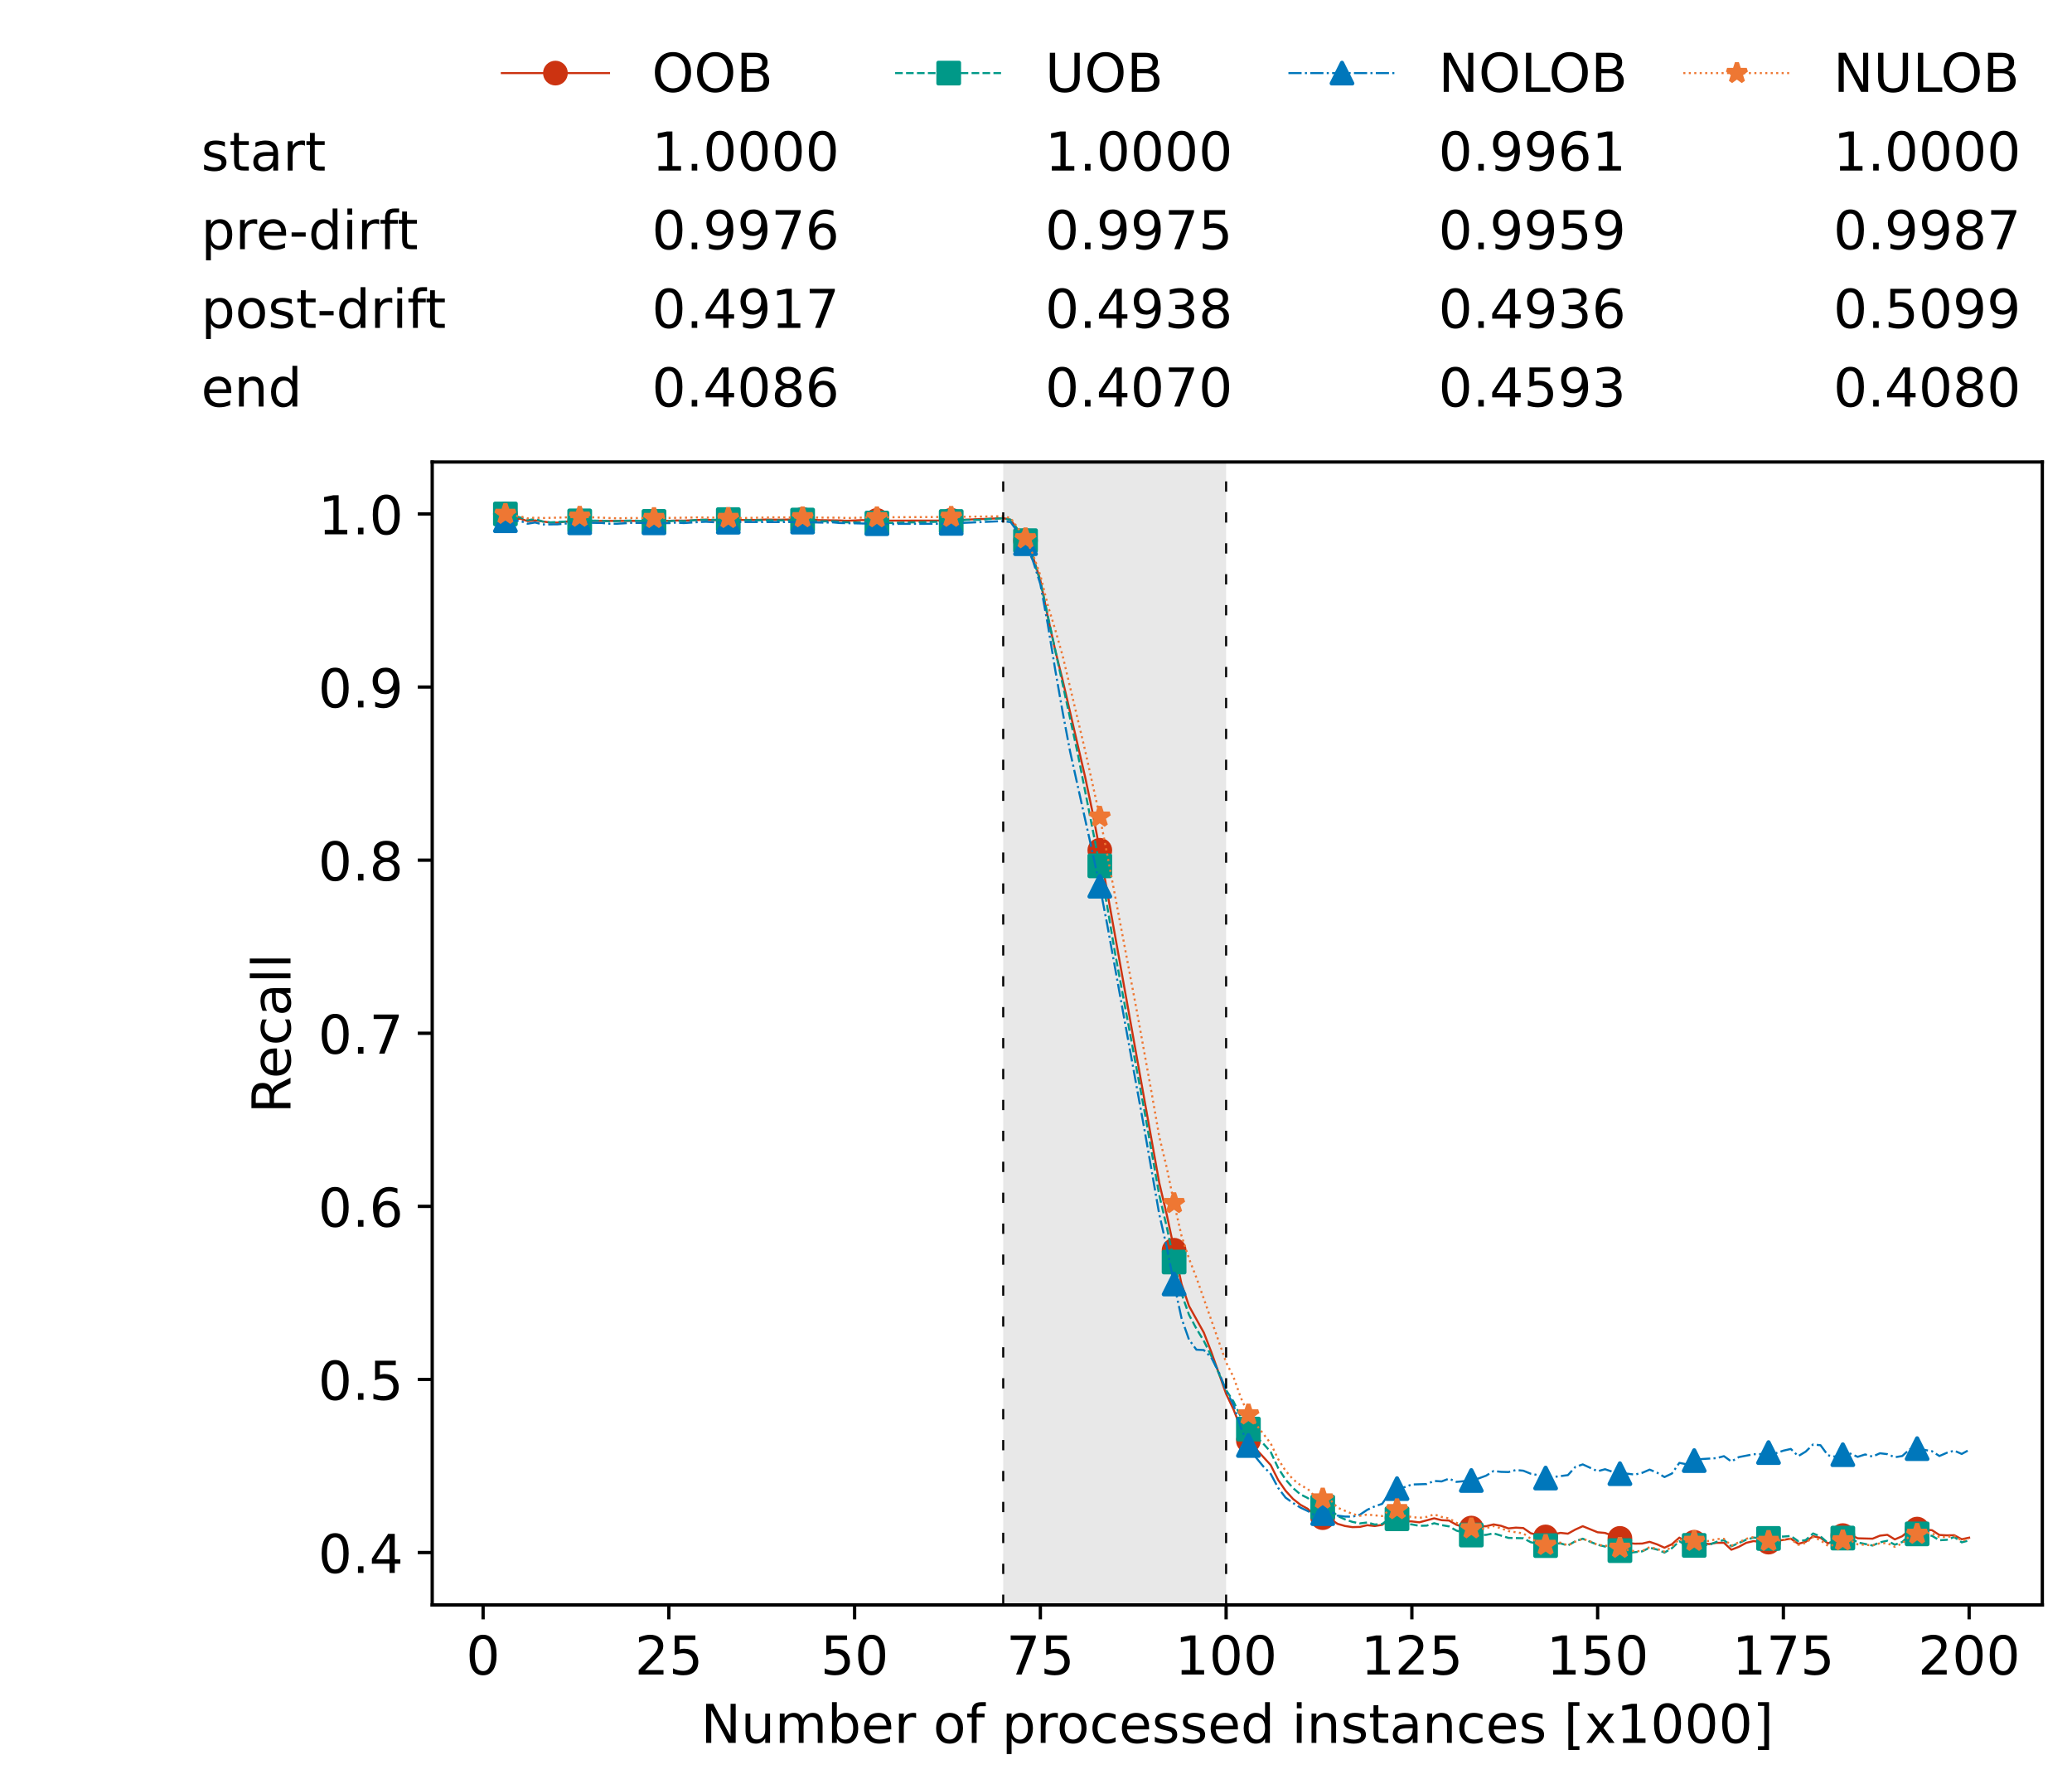 <?xml version="1.0" encoding="utf-8" standalone="no"?>
<!DOCTYPE svg PUBLIC "-//W3C//DTD SVG 1.1//EN"
  "http://www.w3.org/Graphics/SVG/1.1/DTD/svg11.dtd">
<!-- Created with matplotlib (https://matplotlib.org/) -->
<svg height="432.615pt" version="1.1" viewBox="0 0 502.65 432.615" width="502.65pt" xmlns="http://www.w3.org/2000/svg" xmlns:xlink="http://www.w3.org/1999/xlink">
 <defs>
  <style type="text/css">*{stroke-linecap:butt;stroke-linejoin:round;}</style>
 </defs>
 <g id="figure_1">
  <g id="patch_1">
   <path d="M 0 432.615 
L 502.65 432.615 
L 502.65 0 
L 0 0 
z
" style="fill:#ffffff;"/>
  </g>
  <g id="axes_1">
   <g id="patch_2">
    <path d="M 104.85 389.252 
L 495.45 389.252 
L 495.45 112.052 
L 104.85 112.052 
z
" style="fill:#ffffff;"/>
   </g>
   <g id="patch_3">
    <path clip-path="url(#p52fab8ab40)" d="M 297.446 389.252 
L 297.446 112.052 
L 243.372 112.052 
L 243.372 389.252 
z
" style="fill:#d3d3d3;opacity:0.5;"/>
   </g>
   <g id="matplotlib.axis_1">
    <g id="xtick_1">
     <g id="line2d_1">
      <defs>
       <path d="M 0 0 
L 0 3.5 
" id="m90cb2040c4" style="stroke:#000000;stroke-width:0.8;"/>
      </defs>
      <g>
       <use style="stroke:#000000;stroke-width:0.8;" x="117.197" xlink:href="#m90cb2040c4" y="389.252"/>
      </g>
     </g>
     <g id="text_1">
      <!-- 0 -->
      <g transform="translate(113.061 406.13)scale(0.13 -0.13)">
       <defs>
        <path d="M 31.781 66.406 
Q 24.172 66.406 20.328 58.906 
Q 16.5 51.422 16.5 36.375 
Q 16.5 21.391 20.328 13.891 
Q 24.172 6.391 31.781 6.391 
Q 39.453 6.391 43.281 13.891 
Q 47.125 21.391 47.125 36.375 
Q 47.125 51.422 43.281 58.906 
Q 39.453 66.406 31.781 66.406 
z
M 31.781 74.219 
Q 44.047 74.219 50.516 64.516 
Q 56.984 54.828 56.984 36.375 
Q 56.984 17.969 50.516 8.266 
Q 44.047 -1.422 31.781 -1.422 
Q 19.531 -1.422 13.062 8.266 
Q 6.594 17.969 6.594 36.375 
Q 6.594 54.828 13.062 64.516 
Q 19.531 74.219 31.781 74.219 
z
" id="DejaVuSans-48"/>
       </defs>
       <use xlink:href="#DejaVuSans-48"/>
      </g>
     </g>
    </g>
    <g id="xtick_2">
     <g id="line2d_2">
      <g>
       <use style="stroke:#000000;stroke-width:0.8;" x="162.259" xlink:href="#m90cb2040c4" y="389.252"/>
      </g>
     </g>
     <g id="text_2">
      <!-- 25 -->
      <g transform="translate(153.988 406.13)scale(0.13 -0.13)">
       <defs>
        <path d="M 19.188 8.297 
L 53.609 8.297 
L 53.609 0 
L 7.328 0 
L 7.328 8.297 
Q 12.938 14.109 22.625 23.891 
Q 32.328 33.688 34.812 36.531 
Q 39.547 41.844 41.422 45.531 
Q 43.312 49.219 43.312 52.781 
Q 43.312 58.594 39.234 62.25 
Q 35.156 65.922 28.609 65.922 
Q 23.969 65.922 18.812 64.312 
Q 13.672 62.703 7.812 59.422 
L 7.812 69.391 
Q 13.766 71.781 18.938 73 
Q 24.125 74.219 28.422 74.219 
Q 39.75 74.219 46.484 68.547 
Q 53.219 62.891 53.219 53.422 
Q 53.219 48.922 51.531 44.891 
Q 49.859 40.875 45.406 35.406 
Q 44.188 33.984 37.641 27.219 
Q 31.109 20.453 19.188 8.297 
z
" id="DejaVuSans-50"/>
        <path d="M 10.797 72.906 
L 49.516 72.906 
L 49.516 64.594 
L 19.828 64.594 
L 19.828 46.734 
Q 21.969 47.469 24.109 47.828 
Q 26.266 48.188 28.422 48.188 
Q 40.625 48.188 47.75 41.5 
Q 54.891 34.812 54.891 23.391 
Q 54.891 11.625 47.562 5.094 
Q 40.234 -1.422 26.906 -1.422 
Q 22.312 -1.422 17.547 -0.641 
Q 12.797 0.141 7.719 1.703 
L 7.719 11.625 
Q 12.109 9.234 16.797 8.062 
Q 21.484 6.891 26.703 6.891 
Q 35.156 6.891 40.078 11.328 
Q 45.016 15.766 45.016 23.391 
Q 45.016 31 40.078 35.438 
Q 35.156 39.891 26.703 39.891 
Q 22.75 39.891 18.812 39.016 
Q 14.891 38.141 10.797 36.281 
z
" id="DejaVuSans-53"/>
       </defs>
       <use xlink:href="#DejaVuSans-50"/>
       <use x="63.623" xlink:href="#DejaVuSans-53"/>
      </g>
     </g>
    </g>
    <g id="xtick_3">
     <g id="line2d_3">
      <g>
       <use style="stroke:#000000;stroke-width:0.8;" x="207.322" xlink:href="#m90cb2040c4" y="389.252"/>
      </g>
     </g>
     <g id="text_3">
      <!-- 50 -->
      <g transform="translate(199.05 406.13)scale(0.13 -0.13)">
       <use xlink:href="#DejaVuSans-53"/>
       <use x="63.623" xlink:href="#DejaVuSans-48"/>
      </g>
     </g>
    </g>
    <g id="xtick_4">
     <g id="line2d_4">
      <g>
       <use style="stroke:#000000;stroke-width:0.8;" x="252.384" xlink:href="#m90cb2040c4" y="389.252"/>
      </g>
     </g>
     <g id="text_4">
      <!-- 75 -->
      <g transform="translate(244.113 406.13)scale(0.13 -0.13)">
       <defs>
        <path d="M 8.203 72.906 
L 55.078 72.906 
L 55.078 68.703 
L 28.609 0 
L 18.312 0 
L 43.219 64.594 
L 8.203 64.594 
z
" id="DejaVuSans-55"/>
       </defs>
       <use xlink:href="#DejaVuSans-55"/>
       <use x="63.623" xlink:href="#DejaVuSans-53"/>
      </g>
     </g>
    </g>
    <g id="xtick_5">
     <g id="line2d_5">
      <g>
       <use style="stroke:#000000;stroke-width:0.8;" x="297.446" xlink:href="#m90cb2040c4" y="389.252"/>
      </g>
     </g>
     <g id="text_5">
      <!-- 100 -->
      <g transform="translate(285.039 406.13)scale(0.13 -0.13)">
       <defs>
        <path d="M 12.406 8.297 
L 28.516 8.297 
L 28.516 63.922 
L 10.984 60.406 
L 10.984 69.391 
L 28.422 72.906 
L 38.281 72.906 
L 38.281 8.297 
L 54.391 8.297 
L 54.391 0 
L 12.406 0 
z
" id="DejaVuSans-49"/>
       </defs>
       <use xlink:href="#DejaVuSans-49"/>
       <use x="63.623" xlink:href="#DejaVuSans-48"/>
       <use x="127.246" xlink:href="#DejaVuSans-48"/>
      </g>
     </g>
    </g>
    <g id="xtick_6">
     <g id="line2d_6">
      <g>
       <use style="stroke:#000000;stroke-width:0.8;" x="342.509" xlink:href="#m90cb2040c4" y="389.252"/>
      </g>
     </g>
     <g id="text_6">
      <!-- 125 -->
      <g transform="translate(330.102 406.13)scale(0.13 -0.13)">
       <use xlink:href="#DejaVuSans-49"/>
       <use x="63.623" xlink:href="#DejaVuSans-50"/>
       <use x="127.246" xlink:href="#DejaVuSans-53"/>
      </g>
     </g>
    </g>
    <g id="xtick_7">
     <g id="line2d_7">
      <g>
       <use style="stroke:#000000;stroke-width:0.8;" x="387.571" xlink:href="#m90cb2040c4" y="389.252"/>
      </g>
     </g>
     <g id="text_7">
      <!-- 150 -->
      <g transform="translate(375.164 406.13)scale(0.13 -0.13)">
       <use xlink:href="#DejaVuSans-49"/>
       <use x="63.623" xlink:href="#DejaVuSans-53"/>
       <use x="127.246" xlink:href="#DejaVuSans-48"/>
      </g>
     </g>
    </g>
    <g id="xtick_8">
     <g id="line2d_8">
      <g>
       <use style="stroke:#000000;stroke-width:0.8;" x="432.633" xlink:href="#m90cb2040c4" y="389.252"/>
      </g>
     </g>
     <g id="text_8">
      <!-- 175 -->
      <g transform="translate(420.226 406.13)scale(0.13 -0.13)">
       <use xlink:href="#DejaVuSans-49"/>
       <use x="63.623" xlink:href="#DejaVuSans-55"/>
       <use x="127.246" xlink:href="#DejaVuSans-53"/>
      </g>
     </g>
    </g>
    <g id="xtick_9">
     <g id="line2d_9">
      <g>
       <use style="stroke:#000000;stroke-width:0.8;" x="477.695" xlink:href="#m90cb2040c4" y="389.252"/>
      </g>
     </g>
     <g id="text_9">
      <!-- 200 -->
      <g transform="translate(465.289 406.13)scale(0.13 -0.13)">
       <use xlink:href="#DejaVuSans-50"/>
       <use x="63.623" xlink:href="#DejaVuSans-48"/>
       <use x="127.246" xlink:href="#DejaVuSans-48"/>
      </g>
     </g>
    </g>
    <g id="text_10">
     <!-- Number of processed instances [x1000] -->
     <g transform="translate(170.025 422.711)scale(0.13 -0.13)">
      <defs>
       <path d="M 9.812 72.906 
L 23.094 72.906 
L 55.422 11.922 
L 55.422 72.906 
L 64.984 72.906 
L 64.984 0 
L 51.703 0 
L 19.391 60.984 
L 19.391 0 
L 9.812 0 
z
" id="DejaVuSans-78"/>
       <path d="M 8.5 21.578 
L 8.5 54.688 
L 17.484 54.688 
L 17.484 21.922 
Q 17.484 14.156 20.5 10.266 
Q 23.531 6.391 29.594 6.391 
Q 36.859 6.391 41.078 11.031 
Q 45.312 15.672 45.312 23.688 
L 45.312 54.688 
L 54.297 54.688 
L 54.297 0 
L 45.312 0 
L 45.312 8.406 
Q 42.047 3.422 37.719 1 
Q 33.406 -1.422 27.688 -1.422 
Q 18.266 -1.422 13.375 4.438 
Q 8.5 10.297 8.5 21.578 
z
M 31.109 56 
z
" id="DejaVuSans-117"/>
       <path d="M 52 44.188 
Q 55.375 50.25 60.062 53.125 
Q 64.75 56 71.094 56 
Q 79.641 56 84.281 50.016 
Q 88.922 44.047 88.922 33.016 
L 88.922 0 
L 79.891 0 
L 79.891 32.719 
Q 79.891 40.578 77.094 44.375 
Q 74.312 48.188 68.609 48.188 
Q 61.625 48.188 57.562 43.547 
Q 53.516 38.922 53.516 30.906 
L 53.516 0 
L 44.484 0 
L 44.484 32.719 
Q 44.484 40.625 41.703 44.406 
Q 38.922 48.188 33.109 48.188 
Q 26.219 48.188 22.156 43.531 
Q 18.109 38.875 18.109 30.906 
L 18.109 0 
L 9.078 0 
L 9.078 54.688 
L 18.109 54.688 
L 18.109 46.188 
Q 21.188 51.219 25.484 53.609 
Q 29.781 56 35.688 56 
Q 41.656 56 45.828 52.969 
Q 50 49.953 52 44.188 
z
" id="DejaVuSans-109"/>
       <path d="M 48.688 27.297 
Q 48.688 37.203 44.609 42.844 
Q 40.531 48.484 33.406 48.484 
Q 26.266 48.484 22.188 42.844 
Q 18.109 37.203 18.109 27.297 
Q 18.109 17.391 22.188 11.75 
Q 26.266 6.109 33.406 6.109 
Q 40.531 6.109 44.609 11.75 
Q 48.688 17.391 48.688 27.297 
z
M 18.109 46.391 
Q 20.953 51.266 25.266 53.625 
Q 29.594 56 35.594 56 
Q 45.562 56 51.781 48.094 
Q 58.016 40.188 58.016 27.297 
Q 58.016 14.406 51.781 6.484 
Q 45.562 -1.422 35.594 -1.422 
Q 29.594 -1.422 25.266 0.953 
Q 20.953 3.328 18.109 8.203 
L 18.109 0 
L 9.078 0 
L 9.078 75.984 
L 18.109 75.984 
z
" id="DejaVuSans-98"/>
       <path d="M 56.203 29.594 
L 56.203 25.203 
L 14.891 25.203 
Q 15.484 15.922 20.484 11.062 
Q 25.484 6.203 34.422 6.203 
Q 39.594 6.203 44.453 7.469 
Q 49.312 8.734 54.109 11.281 
L 54.109 2.781 
Q 49.266 0.734 44.188 -0.344 
Q 39.109 -1.422 33.891 -1.422 
Q 20.797 -1.422 13.156 6.188 
Q 5.516 13.812 5.516 26.812 
Q 5.516 40.234 12.766 48.109 
Q 20.016 56 32.328 56 
Q 43.359 56 49.781 48.891 
Q 56.203 41.797 56.203 29.594 
z
M 47.219 32.234 
Q 47.125 39.594 43.094 43.984 
Q 39.062 48.391 32.422 48.391 
Q 24.906 48.391 20.391 44.141 
Q 15.875 39.891 15.188 32.172 
z
" id="DejaVuSans-101"/>
       <path d="M 41.109 46.297 
Q 39.594 47.172 37.812 47.578 
Q 36.031 48 33.891 48 
Q 26.266 48 22.188 43.047 
Q 18.109 38.094 18.109 28.812 
L 18.109 0 
L 9.078 0 
L 9.078 54.688 
L 18.109 54.688 
L 18.109 46.188 
Q 20.953 51.172 25.484 53.578 
Q 30.031 56 36.531 56 
Q 37.453 56 38.578 55.875 
Q 39.703 55.766 41.062 55.516 
z
" id="DejaVuSans-114"/>
       <path id="DejaVuSans-32"/>
       <path d="M 30.609 48.391 
Q 23.391 48.391 19.188 42.75 
Q 14.984 37.109 14.984 27.297 
Q 14.984 17.484 19.156 11.844 
Q 23.344 6.203 30.609 6.203 
Q 37.797 6.203 41.984 11.859 
Q 46.188 17.531 46.188 27.297 
Q 46.188 37.016 41.984 42.703 
Q 37.797 48.391 30.609 48.391 
z
M 30.609 56 
Q 42.328 56 49.016 48.375 
Q 55.719 40.766 55.719 27.297 
Q 55.719 13.875 49.016 6.219 
Q 42.328 -1.422 30.609 -1.422 
Q 18.844 -1.422 12.172 6.219 
Q 5.516 13.875 5.516 27.297 
Q 5.516 40.766 12.172 48.375 
Q 18.844 56 30.609 56 
z
" id="DejaVuSans-111"/>
       <path d="M 37.109 75.984 
L 37.109 68.5 
L 28.516 68.5 
Q 23.688 68.5 21.797 66.547 
Q 19.922 64.594 19.922 59.516 
L 19.922 54.688 
L 34.719 54.688 
L 34.719 47.703 
L 19.922 47.703 
L 19.922 0 
L 10.891 0 
L 10.891 47.703 
L 2.297 47.703 
L 2.297 54.688 
L 10.891 54.688 
L 10.891 58.5 
Q 10.891 67.625 15.141 71.797 
Q 19.391 75.984 28.609 75.984 
z
" id="DejaVuSans-102"/>
       <path d="M 18.109 8.203 
L 18.109 -20.797 
L 9.078 -20.797 
L 9.078 54.688 
L 18.109 54.688 
L 18.109 46.391 
Q 20.953 51.266 25.266 53.625 
Q 29.594 56 35.594 56 
Q 45.562 56 51.781 48.094 
Q 58.016 40.188 58.016 27.297 
Q 58.016 14.406 51.781 6.484 
Q 45.562 -1.422 35.594 -1.422 
Q 29.594 -1.422 25.266 0.953 
Q 20.953 3.328 18.109 8.203 
z
M 48.688 27.297 
Q 48.688 37.203 44.609 42.844 
Q 40.531 48.484 33.406 48.484 
Q 26.266 48.484 22.188 42.844 
Q 18.109 37.203 18.109 27.297 
Q 18.109 17.391 22.188 11.75 
Q 26.266 6.109 33.406 6.109 
Q 40.531 6.109 44.609 11.75 
Q 48.688 17.391 48.688 27.297 
z
" id="DejaVuSans-112"/>
       <path d="M 48.781 52.594 
L 48.781 44.188 
Q 44.969 46.297 41.141 47.344 
Q 37.312 48.391 33.406 48.391 
Q 24.656 48.391 19.812 42.844 
Q 14.984 37.312 14.984 27.297 
Q 14.984 17.281 19.812 11.734 
Q 24.656 6.203 33.406 6.203 
Q 37.312 6.203 41.141 7.25 
Q 44.969 8.297 48.781 10.406 
L 48.781 2.094 
Q 45.016 0.344 40.984 -0.531 
Q 36.969 -1.422 32.422 -1.422 
Q 20.062 -1.422 12.781 6.344 
Q 5.516 14.109 5.516 27.297 
Q 5.516 40.672 12.859 48.328 
Q 20.219 56 33.016 56 
Q 37.156 56 41.109 55.141 
Q 45.062 54.297 48.781 52.594 
z
" id="DejaVuSans-99"/>
       <path d="M 44.281 53.078 
L 44.281 44.578 
Q 40.484 46.531 36.375 47.5 
Q 32.281 48.484 27.875 48.484 
Q 21.188 48.484 17.844 46.438 
Q 14.5 44.391 14.5 40.281 
Q 14.5 37.156 16.891 35.375 
Q 19.281 33.594 26.516 31.984 
L 29.594 31.297 
Q 39.156 29.25 43.188 25.516 
Q 47.219 21.781 47.219 15.094 
Q 47.219 7.469 41.188 3.016 
Q 35.156 -1.422 24.609 -1.422 
Q 20.219 -1.422 15.453 -0.562 
Q 10.688 0.297 5.422 2 
L 5.422 11.281 
Q 10.406 8.688 15.234 7.391 
Q 20.062 6.109 24.812 6.109 
Q 31.156 6.109 34.562 8.281 
Q 37.984 10.453 37.984 14.406 
Q 37.984 18.062 35.516 20.016 
Q 33.062 21.969 24.703 23.781 
L 21.578 24.516 
Q 13.234 26.266 9.516 29.906 
Q 5.812 33.547 5.812 39.891 
Q 5.812 47.609 11.281 51.797 
Q 16.75 56 26.812 56 
Q 31.781 56 36.172 55.266 
Q 40.578 54.547 44.281 53.078 
z
" id="DejaVuSans-115"/>
       <path d="M 45.406 46.391 
L 45.406 75.984 
L 54.391 75.984 
L 54.391 0 
L 45.406 0 
L 45.406 8.203 
Q 42.578 3.328 38.25 0.953 
Q 33.938 -1.422 27.875 -1.422 
Q 17.969 -1.422 11.734 6.484 
Q 5.516 14.406 5.516 27.297 
Q 5.516 40.188 11.734 48.094 
Q 17.969 56 27.875 56 
Q 33.938 56 38.25 53.625 
Q 42.578 51.266 45.406 46.391 
z
M 14.797 27.297 
Q 14.797 17.391 18.875 11.75 
Q 22.953 6.109 30.078 6.109 
Q 37.203 6.109 41.297 11.75 
Q 45.406 17.391 45.406 27.297 
Q 45.406 37.203 41.297 42.844 
Q 37.203 48.484 30.078 48.484 
Q 22.953 48.484 18.875 42.844 
Q 14.797 37.203 14.797 27.297 
z
" id="DejaVuSans-100"/>
       <path d="M 9.422 54.688 
L 18.406 54.688 
L 18.406 0 
L 9.422 0 
z
M 9.422 75.984 
L 18.406 75.984 
L 18.406 64.594 
L 9.422 64.594 
z
" id="DejaVuSans-105"/>
       <path d="M 54.891 33.016 
L 54.891 0 
L 45.906 0 
L 45.906 32.719 
Q 45.906 40.484 42.875 44.328 
Q 39.844 48.188 33.797 48.188 
Q 26.516 48.188 22.312 43.547 
Q 18.109 38.922 18.109 30.906 
L 18.109 0 
L 9.078 0 
L 9.078 54.688 
L 18.109 54.688 
L 18.109 46.188 
Q 21.344 51.125 25.703 53.562 
Q 30.078 56 35.797 56 
Q 45.219 56 50.047 50.172 
Q 54.891 44.344 54.891 33.016 
z
" id="DejaVuSans-110"/>
       <path d="M 18.312 70.219 
L 18.312 54.688 
L 36.812 54.688 
L 36.812 47.703 
L 18.312 47.703 
L 18.312 18.016 
Q 18.312 11.328 20.141 9.422 
Q 21.969 7.516 27.594 7.516 
L 36.812 7.516 
L 36.812 0 
L 27.594 0 
Q 17.188 0 13.234 3.875 
Q 9.281 7.766 9.281 18.016 
L 9.281 47.703 
L 2.688 47.703 
L 2.688 54.688 
L 9.281 54.688 
L 9.281 70.219 
z
" id="DejaVuSans-116"/>
       <path d="M 34.281 27.484 
Q 23.391 27.484 19.188 25 
Q 14.984 22.516 14.984 16.5 
Q 14.984 11.719 18.141 8.906 
Q 21.297 6.109 26.703 6.109 
Q 34.188 6.109 38.703 11.406 
Q 43.219 16.703 43.219 25.484 
L 43.219 27.484 
z
M 52.203 31.203 
L 52.203 0 
L 43.219 0 
L 43.219 8.297 
Q 40.141 3.328 35.547 0.953 
Q 30.953 -1.422 24.312 -1.422 
Q 15.922 -1.422 10.953 3.297 
Q 6 8.016 6 15.922 
Q 6 25.141 12.172 29.828 
Q 18.359 34.516 30.609 34.516 
L 43.219 34.516 
L 43.219 35.406 
Q 43.219 41.609 39.141 45 
Q 35.062 48.391 27.688 48.391 
Q 23 48.391 18.547 47.266 
Q 14.109 46.141 10.016 43.891 
L 10.016 52.203 
Q 14.938 54.109 19.578 55.047 
Q 24.219 56 28.609 56 
Q 40.484 56 46.344 49.844 
Q 52.203 43.703 52.203 31.203 
z
" id="DejaVuSans-97"/>
       <path d="M 8.594 75.984 
L 29.297 75.984 
L 29.297 69 
L 17.578 69 
L 17.578 -6.203 
L 29.297 -6.203 
L 29.297 -13.188 
L 8.594 -13.188 
z
" id="DejaVuSans-91"/>
       <path d="M 54.891 54.688 
L 35.109 28.078 
L 55.906 0 
L 45.312 0 
L 29.391 21.484 
L 13.484 0 
L 2.875 0 
L 24.125 28.609 
L 4.688 54.688 
L 15.281 54.688 
L 29.781 35.203 
L 44.281 54.688 
z
" id="DejaVuSans-120"/>
       <path d="M 30.422 75.984 
L 30.422 -13.188 
L 9.719 -13.188 
L 9.719 -6.203 
L 21.391 -6.203 
L 21.391 69 
L 9.719 69 
L 9.719 75.984 
z
" id="DejaVuSans-93"/>
      </defs>
      <use xlink:href="#DejaVuSans-78"/>
      <use x="74.805" xlink:href="#DejaVuSans-117"/>
      <use x="138.184" xlink:href="#DejaVuSans-109"/>
      <use x="235.596" xlink:href="#DejaVuSans-98"/>
      <use x="299.072" xlink:href="#DejaVuSans-101"/>
      <use x="360.596" xlink:href="#DejaVuSans-114"/>
      <use x="401.709" xlink:href="#DejaVuSans-32"/>
      <use x="433.496" xlink:href="#DejaVuSans-111"/>
      <use x="494.678" xlink:href="#DejaVuSans-102"/>
      <use x="529.883" xlink:href="#DejaVuSans-32"/>
      <use x="561.67" xlink:href="#DejaVuSans-112"/>
      <use x="625.146" xlink:href="#DejaVuSans-114"/>
      <use x="664.01" xlink:href="#DejaVuSans-111"/>
      <use x="725.191" xlink:href="#DejaVuSans-99"/>
      <use x="780.172" xlink:href="#DejaVuSans-101"/>
      <use x="841.695" xlink:href="#DejaVuSans-115"/>
      <use x="893.795" xlink:href="#DejaVuSans-115"/>
      <use x="945.895" xlink:href="#DejaVuSans-101"/>
      <use x="1007.418" xlink:href="#DejaVuSans-100"/>
      <use x="1070.895" xlink:href="#DejaVuSans-32"/>
      <use x="1102.682" xlink:href="#DejaVuSans-105"/>
      <use x="1130.465" xlink:href="#DejaVuSans-110"/>
      <use x="1193.844" xlink:href="#DejaVuSans-115"/>
      <use x="1245.943" xlink:href="#DejaVuSans-116"/>
      <use x="1285.152" xlink:href="#DejaVuSans-97"/>
      <use x="1346.432" xlink:href="#DejaVuSans-110"/>
      <use x="1409.811" xlink:href="#DejaVuSans-99"/>
      <use x="1464.791" xlink:href="#DejaVuSans-101"/>
      <use x="1526.314" xlink:href="#DejaVuSans-115"/>
      <use x="1578.414" xlink:href="#DejaVuSans-32"/>
      <use x="1610.201" xlink:href="#DejaVuSans-91"/>
      <use x="1649.215" xlink:href="#DejaVuSans-120"/>
      <use x="1708.395" xlink:href="#DejaVuSans-49"/>
      <use x="1772.018" xlink:href="#DejaVuSans-48"/>
      <use x="1835.641" xlink:href="#DejaVuSans-48"/>
      <use x="1899.264" xlink:href="#DejaVuSans-48"/>
      <use x="1962.887" xlink:href="#DejaVuSans-93"/>
     </g>
    </g>
   </g>
   <g id="matplotlib.axis_2">
    <g id="ytick_1">
     <g id="line2d_10">
      <defs>
       <path d="M 0 0 
L -3.5 0 
" id="mb09052a4cd" style="stroke:#000000;stroke-width:0.8;"/>
      </defs>
      <g>
       <use style="stroke:#000000;stroke-width:0.8;" x="104.85" xlink:href="#mb09052a4cd" y="376.548"/>
      </g>
     </g>
     <g id="text_11">
      <!-- 0.4 -->
      <g transform="translate(77.176 381.487)scale(0.13 -0.13)">
       <defs>
        <path d="M 10.688 12.406 
L 21 12.406 
L 21 0 
L 10.688 0 
z
" id="DejaVuSans-46"/>
        <path d="M 37.797 64.312 
L 12.891 25.391 
L 37.797 25.391 
z
M 35.203 72.906 
L 47.609 72.906 
L 47.609 25.391 
L 58.016 25.391 
L 58.016 17.188 
L 47.609 17.188 
L 47.609 0 
L 37.797 0 
L 37.797 17.188 
L 4.891 17.188 
L 4.891 26.703 
z
" id="DejaVuSans-52"/>
       </defs>
       <use xlink:href="#DejaVuSans-48"/>
       <use x="63.623" xlink:href="#DejaVuSans-46"/>
       <use x="95.41" xlink:href="#DejaVuSans-52"/>
      </g>
     </g>
    </g>
    <g id="ytick_2">
     <g id="line2d_11">
      <g>
       <use style="stroke:#000000;stroke-width:0.8;" x="104.85" xlink:href="#mb09052a4cd" y="334.565"/>
      </g>
     </g>
     <g id="text_12">
      <!-- 0.5 -->
      <g transform="translate(77.176 339.504)scale(0.13 -0.13)">
       <use xlink:href="#DejaVuSans-48"/>
       <use x="63.623" xlink:href="#DejaVuSans-46"/>
       <use x="95.41" xlink:href="#DejaVuSans-53"/>
      </g>
     </g>
    </g>
    <g id="ytick_3">
     <g id="line2d_12">
      <g>
       <use style="stroke:#000000;stroke-width:0.8;" x="104.85" xlink:href="#mb09052a4cd" y="292.582"/>
      </g>
     </g>
     <g id="text_13">
      <!-- 0.6 -->
      <g transform="translate(77.176 297.521)scale(0.13 -0.13)">
       <defs>
        <path d="M 33.016 40.375 
Q 26.375 40.375 22.484 35.828 
Q 18.609 31.297 18.609 23.391 
Q 18.609 15.531 22.484 10.953 
Q 26.375 6.391 33.016 6.391 
Q 39.656 6.391 43.531 10.953 
Q 47.406 15.531 47.406 23.391 
Q 47.406 31.297 43.531 35.828 
Q 39.656 40.375 33.016 40.375 
z
M 52.594 71.297 
L 52.594 62.312 
Q 48.875 64.062 45.094 64.984 
Q 41.312 65.922 37.594 65.922 
Q 27.828 65.922 22.672 59.328 
Q 17.531 52.734 16.797 39.406 
Q 19.672 43.656 24.016 45.922 
Q 28.375 48.188 33.594 48.188 
Q 44.578 48.188 50.953 41.516 
Q 57.328 34.859 57.328 23.391 
Q 57.328 12.156 50.688 5.359 
Q 44.047 -1.422 33.016 -1.422 
Q 20.359 -1.422 13.672 8.266 
Q 6.984 17.969 6.984 36.375 
Q 6.984 53.656 15.188 63.938 
Q 23.391 74.219 37.203 74.219 
Q 40.922 74.219 44.703 73.484 
Q 48.484 72.75 52.594 71.297 
z
" id="DejaVuSans-54"/>
       </defs>
       <use xlink:href="#DejaVuSans-48"/>
       <use x="63.623" xlink:href="#DejaVuSans-46"/>
       <use x="95.41" xlink:href="#DejaVuSans-54"/>
      </g>
     </g>
    </g>
    <g id="ytick_4">
     <g id="line2d_13">
      <g>
       <use style="stroke:#000000;stroke-width:0.8;" x="104.85" xlink:href="#mb09052a4cd" y="250.6"/>
      </g>
     </g>
     <g id="text_14">
      <!-- 0.7 -->
      <g transform="translate(77.176 255.539)scale(0.13 -0.13)">
       <use xlink:href="#DejaVuSans-48"/>
       <use x="63.623" xlink:href="#DejaVuSans-46"/>
       <use x="95.41" xlink:href="#DejaVuSans-55"/>
      </g>
     </g>
    </g>
    <g id="ytick_5">
     <g id="line2d_14">
      <g>
       <use style="stroke:#000000;stroke-width:0.8;" x="104.85" xlink:href="#mb09052a4cd" y="208.617"/>
      </g>
     </g>
     <g id="text_15">
      <!-- 0.8 -->
      <g transform="translate(77.176 213.556)scale(0.13 -0.13)">
       <defs>
        <path d="M 31.781 34.625 
Q 24.75 34.625 20.719 30.859 
Q 16.703 27.094 16.703 20.516 
Q 16.703 13.922 20.719 10.156 
Q 24.75 6.391 31.781 6.391 
Q 38.812 6.391 42.859 10.172 
Q 46.922 13.969 46.922 20.516 
Q 46.922 27.094 42.891 30.859 
Q 38.875 34.625 31.781 34.625 
z
M 21.922 38.812 
Q 15.578 40.375 12.031 44.719 
Q 8.5 49.078 8.5 55.328 
Q 8.5 64.062 14.719 69.141 
Q 20.953 74.219 31.781 74.219 
Q 42.672 74.219 48.875 69.141 
Q 55.078 64.062 55.078 55.328 
Q 55.078 49.078 51.531 44.719 
Q 48 40.375 41.703 38.812 
Q 48.828 37.156 52.797 32.312 
Q 56.781 27.484 56.781 20.516 
Q 56.781 9.906 50.312 4.234 
Q 43.844 -1.422 31.781 -1.422 
Q 19.734 -1.422 13.25 4.234 
Q 6.781 9.906 6.781 20.516 
Q 6.781 27.484 10.781 32.312 
Q 14.797 37.156 21.922 38.812 
z
M 18.312 54.391 
Q 18.312 48.734 21.844 45.562 
Q 25.391 42.391 31.781 42.391 
Q 38.141 42.391 41.719 45.562 
Q 45.312 48.734 45.312 54.391 
Q 45.312 60.062 41.719 63.234 
Q 38.141 66.406 31.781 66.406 
Q 25.391 66.406 21.844 63.234 
Q 18.312 60.062 18.312 54.391 
z
" id="DejaVuSans-56"/>
       </defs>
       <use xlink:href="#DejaVuSans-48"/>
       <use x="63.623" xlink:href="#DejaVuSans-46"/>
       <use x="95.41" xlink:href="#DejaVuSans-56"/>
      </g>
     </g>
    </g>
    <g id="ytick_6">
     <g id="line2d_15">
      <g>
       <use style="stroke:#000000;stroke-width:0.8;" x="104.85" xlink:href="#mb09052a4cd" y="166.634"/>
      </g>
     </g>
     <g id="text_16">
      <!-- 0.9 -->
      <g transform="translate(77.176 171.573)scale(0.13 -0.13)">
       <defs>
        <path d="M 10.984 1.516 
L 10.984 10.5 
Q 14.703 8.734 18.5 7.812 
Q 22.312 6.891 25.984 6.891 
Q 35.75 6.891 40.891 13.453 
Q 46.047 20.016 46.781 33.406 
Q 43.953 29.203 39.594 26.953 
Q 35.25 24.703 29.984 24.703 
Q 19.047 24.703 12.672 31.312 
Q 6.297 37.938 6.297 49.422 
Q 6.297 60.641 12.938 67.422 
Q 19.578 74.219 30.609 74.219 
Q 43.266 74.219 49.922 64.516 
Q 56.594 54.828 56.594 36.375 
Q 56.594 19.141 48.406 8.859 
Q 40.234 -1.422 26.422 -1.422 
Q 22.703 -1.422 18.891 -0.688 
Q 15.094 0.047 10.984 1.516 
z
M 30.609 32.422 
Q 37.25 32.422 41.125 36.953 
Q 45.016 41.5 45.016 49.422 
Q 45.016 57.281 41.125 61.844 
Q 37.25 66.406 30.609 66.406 
Q 23.969 66.406 20.094 61.844 
Q 16.219 57.281 16.219 49.422 
Q 16.219 41.5 20.094 36.953 
Q 23.969 32.422 30.609 32.422 
z
" id="DejaVuSans-57"/>
       </defs>
       <use xlink:href="#DejaVuSans-48"/>
       <use x="63.623" xlink:href="#DejaVuSans-46"/>
       <use x="95.41" xlink:href="#DejaVuSans-57"/>
      </g>
     </g>
    </g>
    <g id="ytick_7">
     <g id="line2d_16">
      <g>
       <use style="stroke:#000000;stroke-width:0.8;" x="104.85" xlink:href="#mb09052a4cd" y="124.652"/>
      </g>
     </g>
     <g id="text_17">
      <!-- 1.0 -->
      <g transform="translate(77.176 129.591)scale(0.13 -0.13)">
       <use xlink:href="#DejaVuSans-49"/>
       <use x="63.623" xlink:href="#DejaVuSans-46"/>
       <use x="95.41" xlink:href="#DejaVuSans-48"/>
      </g>
     </g>
    </g>
    <g id="text_18">
     <!-- Recall -->
     <g transform="translate(70.472 270.044)rotate(-90)scale(0.13 -0.13)">
      <defs>
       <path d="M 44.391 34.188 
Q 47.562 33.109 50.562 29.594 
Q 53.562 26.078 56.594 19.922 
L 66.609 0 
L 56 0 
L 46.688 18.703 
Q 43.062 26.031 39.672 28.422 
Q 36.281 30.812 30.422 30.812 
L 19.672 30.812 
L 19.672 0 
L 9.812 0 
L 9.812 72.906 
L 32.078 72.906 
Q 44.578 72.906 50.734 67.672 
Q 56.891 62.453 56.891 51.906 
Q 56.891 45.016 53.688 40.469 
Q 50.484 35.938 44.391 34.188 
z
M 19.672 64.797 
L 19.672 38.922 
L 32.078 38.922 
Q 39.203 38.922 42.844 42.219 
Q 46.484 45.516 46.484 51.906 
Q 46.484 58.297 42.844 61.547 
Q 39.203 64.797 32.078 64.797 
z
" id="DejaVuSans-82"/>
       <path d="M 9.422 75.984 
L 18.406 75.984 
L 18.406 0 
L 9.422 0 
z
" id="DejaVuSans-108"/>
      </defs>
      <use xlink:href="#DejaVuSans-82"/>
      <use x="64.982" xlink:href="#DejaVuSans-101"/>
      <use x="126.506" xlink:href="#DejaVuSans-99"/>
      <use x="181.486" xlink:href="#DejaVuSans-97"/>
      <use x="242.766" xlink:href="#DejaVuSans-108"/>
      <use x="270.549" xlink:href="#DejaVuSans-108"/>
     </g>
    </g>
   </g>
   <g id="line2d_17"/>
   <g id="line2d_18"/>
   <g id="line2d_19"/>
   <g id="line2d_20"/>
   <g id="line2d_21"/>
   <g id="line2d_22">
    <path clip-path="url(#p52fab8ab40)" d="M 122.605 124.652 
L 124.407 125.95 
L 126.21 125.794 
L 128.012 126.392 
L 129.815 126.219 
L 133.419 126.715 
L 135.222 126.754 
L 137.024 126.521 
L 140.629 126.341 
L 162.259 126.329 
L 164.062 126.236 
L 165.864 126.275 
L 171.272 126.035 
L 173.074 126.159 
L 183.889 126.09 
L 185.692 126.008 
L 189.297 126.051 
L 192.902 125.97 
L 196.507 125.969 
L 198.309 126.139 
L 203.717 126.223 
L 205.519 126.309 
L 209.124 126.145 
L 214.532 126.273 
L 228.952 126.261 
L 243.372 125.667 
L 245.174 126.06 
L 248.779 131.127 
L 250.581 135.018 
L 252.384 140.753 
L 254.186 149.601 
L 255.989 157.71 
L 257.791 164.971 
L 263.199 188.244 
L 265.001 196.815 
L 266.804 206.226 
L 281.224 286.879 
L 283.026 294.512 
L 286.631 311.408 
L 288.434 316.731 
L 292.039 323.211 
L 293.841 327.876 
L 297.446 338.063 
L 299.249 341.864 
L 301.051 346.443 
L 302.854 349.43 
L 308.261 355.323 
L 310.064 358.936 
L 311.866 361.548 
L 313.669 363.533 
L 315.471 364.956 
L 317.274 365.959 
L 319.076 367.699 
L 322.681 368.382 
L 324.484 369.581 
L 326.286 370.106 
L 328.089 370.381 
L 329.891 370.327 
L 331.694 369.911 
L 333.496 370.114 
L 335.299 369.832 
L 337.101 368.45 
L 338.904 368.143 
L 340.706 368.923 
L 342.509 368.998 
L 344.311 369.221 
L 347.916 368.247 
L 349.719 368.695 
L 351.521 368.787 
L 353.324 369.819 
L 355.126 370.354 
L 356.928 370.609 
L 358.731 370.179 
L 360.533 370.165 
L 362.336 369.719 
L 364.138 370.062 
L 365.941 370.694 
L 367.743 370.504 
L 369.546 370.608 
L 371.348 371.86 
L 374.953 372.761 
L 376.756 372.147 
L 378.558 371.773 
L 380.361 371.969 
L 382.163 370.969 
L 383.966 370.158 
L 387.571 371.628 
L 389.373 371.793 
L 392.978 373.115 
L 394.781 374.22 
L 396.583 374.395 
L 398.386 374.364 
L 400.188 373.945 
L 401.991 374.556 
L 403.793 375.373 
L 405.596 374.519 
L 407.398 372.924 
L 409.201 373.973 
L 412.806 374.257 
L 414.608 374.49 
L 416.411 374.187 
L 418.213 374.182 
L 420.016 375.862 
L 421.818 375.159 
L 423.621 374.187 
L 425.423 373.76 
L 427.226 374.017 
L 429.028 374.016 
L 432.633 373.481 
L 434.436 373.166 
L 436.238 374.429 
L 438.041 373.944 
L 439.843 372.586 
L 441.646 372.974 
L 443.448 374.319 
L 445.251 373.664 
L 447.053 372.434 
L 448.856 372.215 
L 450.658 373.091 
L 454.263 373.186 
L 456.066 372.451 
L 457.868 372.245 
L 459.671 373.359 
L 461.473 372.58 
L 463.276 371.046 
L 465.078 370.858 
L 468.683 371.124 
L 470.485 372.282 
L 472.288 372.373 
L 474.09 372.347 
L 475.893 373.323 
L 477.695 372.937 
L 477.695 372.937 
" style="fill:none;stroke:#cc3311;stroke-linecap:square;stroke-width:0.5;"/>
    <defs>
     <path d="M 0 2.5 
C 0.663 2.5 1.299 2.237 1.768 1.768 
C 2.237 1.299 2.5 0.663 2.5 0 
C 2.5 -0.663 2.237 -1.299 1.768 -1.768 
C 1.299 -2.237 0.663 -2.5 0 -2.5 
C -0.663 -2.5 -1.299 -2.237 -1.768 -1.768 
C -2.237 -1.299 -2.5 -0.663 -2.5 0 
C -2.5 0.663 -2.237 1.299 -1.768 1.768 
C -1.299 2.237 -0.663 2.5 0 2.5 
z
" id="m2b9cb3bf49" style="stroke:#cc3311;"/>
    </defs>
    <g clip-path="url(#p52fab8ab40)">
     <use style="fill:#cc3311;stroke:#cc3311;" x="122.605" xlink:href="#m2b9cb3bf49" y="124.652"/>
     <use style="fill:#cc3311;stroke:#cc3311;" x="140.629" xlink:href="#m2b9cb3bf49" y="126.341"/>
     <use style="fill:#cc3311;stroke:#cc3311;" x="158.654" xlink:href="#m2b9cb3bf49" y="126.418"/>
     <use style="fill:#cc3311;stroke:#cc3311;" x="176.679" xlink:href="#m2b9cb3bf49" y="126.112"/>
     <use style="fill:#cc3311;stroke:#cc3311;" x="194.704" xlink:href="#m2b9cb3bf49" y="125.967"/>
     <use style="fill:#cc3311;stroke:#cc3311;" x="212.729" xlink:href="#m2b9cb3bf49" y="126.224"/>
     <use style="fill:#cc3311;stroke:#cc3311;" x="230.754" xlink:href="#m2b9cb3bf49" y="126.178"/>
     <use style="fill:#cc3311;stroke:#cc3311;" x="248.779" xlink:href="#m2b9cb3bf49" y="131.127"/>
     <use style="fill:#cc3311;stroke:#cc3311;" x="266.804" xlink:href="#m2b9cb3bf49" y="206.226"/>
     <use style="fill:#cc3311;stroke:#cc3311;" x="284.829" xlink:href="#m2b9cb3bf49" y="303.227"/>
     <use style="fill:#cc3311;stroke:#cc3311;" x="302.854" xlink:href="#m2b9cb3bf49" y="349.43"/>
     <use style="fill:#cc3311;stroke:#cc3311;" x="320.879" xlink:href="#m2b9cb3bf49" y="368.083"/>
     <use style="fill:#cc3311;stroke:#cc3311;" x="338.904" xlink:href="#m2b9cb3bf49" y="368.143"/>
     <use style="fill:#cc3311;stroke:#cc3311;" x="356.928" xlink:href="#m2b9cb3bf49" y="370.609"/>
     <use style="fill:#cc3311;stroke:#cc3311;" x="374.953" xlink:href="#m2b9cb3bf49" y="372.761"/>
     <use style="fill:#cc3311;stroke:#cc3311;" x="392.978" xlink:href="#m2b9cb3bf49" y="373.115"/>
     <use style="fill:#cc3311;stroke:#cc3311;" x="411.003" xlink:href="#m2b9cb3bf49" y="374.067"/>
     <use style="fill:#cc3311;stroke:#cc3311;" x="429.028" xlink:href="#m2b9cb3bf49" y="374.016"/>
     <use style="fill:#cc3311;stroke:#cc3311;" x="447.053" xlink:href="#m2b9cb3bf49" y="372.434"/>
     <use style="fill:#cc3311;stroke:#cc3311;" x="465.078" xlink:href="#m2b9cb3bf49" y="370.858"/>
    </g>
   </g>
   <g id="line2d_23"/>
   <g id="line2d_24"/>
   <g id="line2d_25"/>
   <g id="line2d_26"/>
   <g id="line2d_27">
    <path clip-path="url(#p52fab8ab40)" d="M 122.605 124.652 
L 126.21 125.493 
L 128.012 126.167 
L 129.815 125.864 
L 131.617 126.479 
L 133.419 126.695 
L 138.827 126.414 
L 144.234 126.28 
L 146.037 126.285 
L 147.839 126.449 
L 153.247 126.242 
L 158.654 126.456 
L 162.259 126.412 
L 164.062 126.277 
L 165.864 126.401 
L 169.469 126.073 
L 173.074 126.075 
L 182.087 126.168 
L 196.507 126.253 
L 198.309 126.468 
L 201.914 126.427 
L 205.519 126.677 
L 214.532 126.856 
L 230.754 126.473 
L 234.359 126.088 
L 237.964 126.087 
L 239.767 125.882 
L 243.372 125.71 
L 245.174 126.059 
L 248.779 131.124 
L 250.581 135.312 
L 252.384 141.046 
L 255.989 157.66 
L 261.396 182.516 
L 266.804 210 
L 268.606 219.835 
L 270.409 230.625 
L 277.619 269.391 
L 281.224 289.86 
L 283.026 297.495 
L 284.829 306.086 
L 286.631 313.759 
L 288.434 318.866 
L 290.236 322.241 
L 292.039 325.228 
L 293.841 328.845 
L 297.446 337.159 
L 299.249 339.929 
L 301.051 343.737 
L 302.854 346.602 
L 304.656 348.462 
L 306.459 350.119 
L 308.261 352.154 
L 310.064 356.035 
L 311.866 358.826 
L 313.669 360.897 
L 315.471 362.447 
L 317.274 363.33 
L 319.076 365.154 
L 322.681 365.967 
L 324.484 367.686 
L 326.286 368.5 
L 328.089 369.112 
L 329.891 369.475 
L 331.694 369.249 
L 333.496 369.744 
L 335.299 369.633 
L 337.101 368.29 
L 338.904 368.356 
L 340.706 369.649 
L 342.509 369.724 
L 344.311 370.07 
L 346.114 370.011 
L 347.916 369.439 
L 349.719 369.891 
L 351.521 370.203 
L 353.324 371.223 
L 356.928 372.3 
L 358.731 372.361 
L 360.533 372.252 
L 362.336 371.888 
L 365.941 372.991 
L 369.546 373.076 
L 371.348 374.039 
L 374.953 374.864 
L 376.756 374.375 
L 378.558 374.328 
L 380.361 374.838 
L 382.163 373.796 
L 383.966 373.193 
L 387.571 374.66 
L 389.373 375.086 
L 391.176 375.758 
L 392.978 376.079 
L 394.781 376.652 
L 398.386 376.255 
L 400.188 375.375 
L 401.991 375.82 
L 403.793 376.552 
L 405.596 375.487 
L 407.398 373.803 
L 409.201 374.929 
L 412.806 374.737 
L 414.608 374.688 
L 416.411 373.947 
L 418.213 373.519 
L 420.016 375.034 
L 423.621 373.434 
L 425.423 372.92 
L 427.226 373.091 
L 429.028 373.124 
L 430.831 372.676 
L 432.633 372.672 
L 434.436 372.524 
L 436.238 373.79 
L 438.041 373.527 
L 439.843 371.915 
L 441.646 372.649 
L 443.448 374.204 
L 445.251 374.01 
L 447.053 373.033 
L 448.856 372.94 
L 450.658 374.094 
L 454.263 374.842 
L 456.066 374.063 
L 457.868 373.69 
L 459.671 374.641 
L 461.473 373.992 
L 463.276 372.291 
L 465.078 372.02 
L 466.881 372.324 
L 468.683 372.493 
L 470.485 373.566 
L 472.288 373.459 
L 474.09 372.776 
L 475.893 374.074 
L 477.695 373.599 
L 477.695 373.599 
" style="fill:none;stroke:#009988;stroke-dasharray:1.85,0.8;stroke-dashoffset:0;stroke-width:0.5;"/>
    <defs>
     <path d="M -2.5 2.5 
L 2.5 2.5 
L 2.5 -2.5 
L -2.5 -2.5 
z
" id="mbc206658bf" style="stroke:#009988;stroke-linejoin:miter;"/>
    </defs>
    <g clip-path="url(#p52fab8ab40)">
     <use style="fill:#009988;stroke:#009988;stroke-linejoin:miter;" x="122.605" xlink:href="#mbc206658bf" y="124.652"/>
     <use style="fill:#009988;stroke:#009988;stroke-linejoin:miter;" x="140.629" xlink:href="#mbc206658bf" y="126.334"/>
     <use style="fill:#009988;stroke:#009988;stroke-linejoin:miter;" x="158.654" xlink:href="#mbc206658bf" y="126.456"/>
     <use style="fill:#009988;stroke:#009988;stroke-linejoin:miter;" x="176.679" xlink:href="#mbc206658bf" y="126.028"/>
     <use style="fill:#009988;stroke:#009988;stroke-linejoin:miter;" x="194.704" xlink:href="#mbc206658bf" y="126.126"/>
     <use style="fill:#009988;stroke:#009988;stroke-linejoin:miter;" x="212.729" xlink:href="#mbc206658bf" y="126.847"/>
     <use style="fill:#009988;stroke:#009988;stroke-linejoin:miter;" x="230.754" xlink:href="#mbc206658bf" y="126.473"/>
     <use style="fill:#009988;stroke:#009988;stroke-linejoin:miter;" x="248.779" xlink:href="#mbc206658bf" y="131.124"/>
     <use style="fill:#009988;stroke:#009988;stroke-linejoin:miter;" x="266.804" xlink:href="#mbc206658bf" y="210"/>
     <use style="fill:#009988;stroke:#009988;stroke-linejoin:miter;" x="284.829" xlink:href="#mbc206658bf" y="306.086"/>
     <use style="fill:#009988;stroke:#009988;stroke-linejoin:miter;" x="302.854" xlink:href="#mbc206658bf" y="346.602"/>
     <use style="fill:#009988;stroke:#009988;stroke-linejoin:miter;" x="320.879" xlink:href="#mbc206658bf" y="365.538"/>
     <use style="fill:#009988;stroke:#009988;stroke-linejoin:miter;" x="338.904" xlink:href="#mbc206658bf" y="368.356"/>
     <use style="fill:#009988;stroke:#009988;stroke-linejoin:miter;" x="356.928" xlink:href="#mbc206658bf" y="372.3"/>
     <use style="fill:#009988;stroke:#009988;stroke-linejoin:miter;" x="374.953" xlink:href="#mbc206658bf" y="374.864"/>
     <use style="fill:#009988;stroke:#009988;stroke-linejoin:miter;" x="392.978" xlink:href="#mbc206658bf" y="376.079"/>
     <use style="fill:#009988;stroke:#009988;stroke-linejoin:miter;" x="411.003" xlink:href="#mbc206658bf" y="374.809"/>
     <use style="fill:#009988;stroke:#009988;stroke-linejoin:miter;" x="429.028" xlink:href="#mbc206658bf" y="373.124"/>
     <use style="fill:#009988;stroke:#009988;stroke-linejoin:miter;" x="447.053" xlink:href="#mbc206658bf" y="373.033"/>
     <use style="fill:#009988;stroke:#009988;stroke-linejoin:miter;" x="465.078" xlink:href="#mbc206658bf" y="372.02"/>
    </g>
   </g>
   <g id="line2d_28"/>
   <g id="line2d_29"/>
   <g id="line2d_30"/>
   <g id="line2d_31"/>
   <g id="line2d_32">
    <path clip-path="url(#p52fab8ab40)" d="M 122.605 126.301 
L 126.21 126.332 
L 128.012 127.017 
L 129.815 126.718 
L 131.617 127.191 
L 135.222 127.167 
L 138.827 126.837 
L 144.234 126.809 
L 146.037 126.837 
L 147.839 127.019 
L 149.642 127.024 
L 153.247 126.807 
L 162.259 126.878 
L 164.062 126.741 
L 165.864 126.862 
L 169.469 126.618 
L 171.272 126.541 
L 174.877 126.742 
L 178.482 126.6 
L 194.704 126.626 
L 200.112 126.762 
L 201.914 126.679 
L 203.717 126.844 
L 216.334 127.119 
L 218.137 127.045 
L 221.742 127.051 
L 228.952 127.024 
L 243.372 126.379 
L 245.174 126.641 
L 246.976 129.127 
L 248.779 131.876 
L 250.581 136.021 
L 252.384 141.669 
L 254.186 151.457 
L 255.989 162.455 
L 257.791 172.72 
L 259.594 182.278 
L 265.001 206.634 
L 266.804 214.94 
L 268.606 224.279 
L 272.211 244.172 
L 277.619 273.88 
L 281.224 294.48 
L 283.026 302.375 
L 284.829 311.415 
L 286.631 319.727 
L 288.434 324.878 
L 290.236 327.341 
L 292.039 327.44 
L 293.841 329.235 
L 295.644 332.708 
L 297.446 337.264 
L 299.249 340.765 
L 301.051 346.33 
L 302.854 350.585 
L 304.656 353.446 
L 306.459 355.645 
L 308.261 357.463 
L 310.064 360.856 
L 311.866 363.227 
L 313.669 364.527 
L 315.471 365.639 
L 317.274 366.489 
L 319.076 367.589 
L 320.879 367.112 
L 322.681 366.478 
L 324.484 367.589 
L 326.286 367.819 
L 328.089 367.852 
L 329.891 367.375 
L 331.694 366.172 
L 333.496 365.349 
L 335.299 364.73 
L 337.101 362.098 
L 338.904 361.041 
L 340.706 360.692 
L 342.509 360.043 
L 346.114 359.93 
L 347.916 359.177 
L 349.719 359.295 
L 351.521 358.616 
L 353.324 359.406 
L 356.928 359.07 
L 358.731 358.559 
L 360.533 357.891 
L 362.336 356.759 
L 364.138 356.974 
L 365.941 357.024 
L 367.743 356.531 
L 369.546 356.695 
L 371.348 357.432 
L 373.151 357.774 
L 374.953 358.473 
L 380.361 357.769 
L 382.163 355.786 
L 383.966 355.166 
L 387.571 356.825 
L 389.373 356.338 
L 391.176 356.957 
L 392.978 357.417 
L 394.781 357.421 
L 396.583 357.634 
L 398.386 357.213 
L 400.188 356.434 
L 401.991 357.172 
L 403.793 358.238 
L 405.596 357.378 
L 407.398 354.794 
L 409.201 355.148 
L 411.003 354.243 
L 412.806 353.871 
L 416.411 353.648 
L 418.213 353.169 
L 420.016 354.469 
L 421.818 353.398 
L 425.423 352.699 
L 427.226 352.667 
L 429.028 352.3 
L 430.831 352.446 
L 432.633 351.833 
L 434.436 351.418 
L 436.238 353.161 
L 438.041 352.071 
L 439.843 350.328 
L 441.646 350.521 
L 443.448 352.971 
L 445.251 353.283 
L 447.053 352.813 
L 448.856 352.545 
L 450.658 353.336 
L 452.461 352.753 
L 454.263 353.279 
L 456.066 352.463 
L 457.868 352.685 
L 459.671 353.434 
L 461.473 353.132 
L 463.276 351.505 
L 465.078 351.342 
L 468.683 351.967 
L 470.485 353.135 
L 472.288 352.349 
L 474.09 351.829 
L 475.893 352.632 
L 477.695 351.654 
L 477.695 351.654 
" style="fill:none;stroke:#0077bb;stroke-dasharray:3.2,0.8,0.5,0.8;stroke-dashoffset:0;stroke-width:0.5;"/>
    <defs>
     <path d="M 0 -2.5 
L -2.5 2.5 
L 2.5 2.5 
z
" id="m572bd87cda" style="stroke:#0077bb;stroke-linejoin:miter;"/>
    </defs>
    <g clip-path="url(#p52fab8ab40)">
     <use style="fill:#0077bb;stroke:#0077bb;stroke-linejoin:miter;" x="122.605" xlink:href="#m572bd87cda" y="126.301"/>
     <use style="fill:#0077bb;stroke:#0077bb;stroke-linejoin:miter;" x="140.629" xlink:href="#m572bd87cda" y="126.799"/>
     <use style="fill:#0077bb;stroke:#0077bb;stroke-linejoin:miter;" x="158.654" xlink:href="#m572bd87cda" y="126.8"/>
     <use style="fill:#0077bb;stroke:#0077bb;stroke-linejoin:miter;" x="176.679" xlink:href="#m572bd87cda" y="126.654"/>
     <use style="fill:#0077bb;stroke:#0077bb;stroke-linejoin:miter;" x="194.704" xlink:href="#m572bd87cda" y="126.626"/>
     <use style="fill:#0077bb;stroke:#0077bb;stroke-linejoin:miter;" x="212.729" xlink:href="#m572bd87cda" y="127.02"/>
     <use style="fill:#0077bb;stroke:#0077bb;stroke-linejoin:miter;" x="230.754" xlink:href="#m572bd87cda" y="126.942"/>
     <use style="fill:#0077bb;stroke:#0077bb;stroke-linejoin:miter;" x="248.779" xlink:href="#m572bd87cda" y="131.876"/>
     <use style="fill:#0077bb;stroke:#0077bb;stroke-linejoin:miter;" x="266.804" xlink:href="#m572bd87cda" y="214.94"/>
     <use style="fill:#0077bb;stroke:#0077bb;stroke-linejoin:miter;" x="284.829" xlink:href="#m572bd87cda" y="311.415"/>
     <use style="fill:#0077bb;stroke:#0077bb;stroke-linejoin:miter;" x="302.854" xlink:href="#m572bd87cda" y="350.585"/>
     <use style="fill:#0077bb;stroke:#0077bb;stroke-linejoin:miter;" x="320.879" xlink:href="#m572bd87cda" y="367.112"/>
     <use style="fill:#0077bb;stroke:#0077bb;stroke-linejoin:miter;" x="338.904" xlink:href="#m572bd87cda" y="361.041"/>
     <use style="fill:#0077bb;stroke:#0077bb;stroke-linejoin:miter;" x="356.928" xlink:href="#m572bd87cda" y="359.07"/>
     <use style="fill:#0077bb;stroke:#0077bb;stroke-linejoin:miter;" x="374.953" xlink:href="#m572bd87cda" y="358.473"/>
     <use style="fill:#0077bb;stroke:#0077bb;stroke-linejoin:miter;" x="392.978" xlink:href="#m572bd87cda" y="357.417"/>
     <use style="fill:#0077bb;stroke:#0077bb;stroke-linejoin:miter;" x="411.003" xlink:href="#m572bd87cda" y="354.243"/>
     <use style="fill:#0077bb;stroke:#0077bb;stroke-linejoin:miter;" x="429.028" xlink:href="#m572bd87cda" y="352.3"/>
     <use style="fill:#0077bb;stroke:#0077bb;stroke-linejoin:miter;" x="447.053" xlink:href="#m572bd87cda" y="352.813"/>
     <use style="fill:#0077bb;stroke:#0077bb;stroke-linejoin:miter;" x="465.078" xlink:href="#m572bd87cda" y="351.342"/>
    </g>
   </g>
   <g id="line2d_33"/>
   <g id="line2d_34"/>
   <g id="line2d_35"/>
   <g id="line2d_36"/>
   <g id="line2d_37">
    <path clip-path="url(#p52fab8ab40)" d="M 122.605 124.652 
L 124.407 125.085 
L 126.21 125.217 
L 128.012 125.739 
L 129.815 125.521 
L 131.617 125.649 
L 137.024 125.497 
L 140.629 125.344 
L 149.642 125.706 
L 153.247 125.636 
L 160.457 125.658 
L 169.469 125.486 
L 180.284 125.64 
L 183.889 125.553 
L 187.494 125.471 
L 203.717 125.558 
L 205.519 125.644 
L 210.927 125.477 
L 230.754 125.374 
L 237.964 125.285 
L 243.372 125.201 
L 245.174 125.637 
L 248.779 130.575 
L 250.581 134.425 
L 252.384 139.542 
L 254.186 146.765 
L 255.989 152.716 
L 257.791 159.06 
L 263.199 181.833 
L 266.804 198.101 
L 268.606 207.233 
L 272.211 226.302 
L 275.816 245.372 
L 279.421 265.303 
L 281.224 275.646 
L 283.026 283.146 
L 284.829 291.821 
L 286.631 299.746 
L 288.434 305.212 
L 290.236 309.868 
L 297.446 330.423 
L 299.249 334.005 
L 301.051 339.069 
L 302.854 343.079 
L 306.459 347.733 
L 308.261 350.075 
L 310.064 353.87 
L 311.866 356.713 
L 313.669 358.781 
L 315.471 360.197 
L 317.274 361.121 
L 319.076 363.12 
L 322.681 363.724 
L 324.484 365.659 
L 328.089 367.172 
L 329.891 367.634 
L 331.694 367.34 
L 335.299 367.694 
L 337.101 366.186 
L 338.904 366.044 
L 340.706 367.588 
L 342.509 367.934 
L 344.311 368.123 
L 346.114 367.894 
L 347.916 367.277 
L 349.719 367.902 
L 351.521 368.261 
L 353.324 369.328 
L 356.928 370.697 
L 358.731 370.963 
L 360.533 370.606 
L 362.336 370.119 
L 364.138 370.671 
L 365.941 371.346 
L 369.546 371.902 
L 371.348 373.19 
L 374.953 374.722 
L 376.756 374.191 
L 378.558 374.143 
L 380.361 374.808 
L 382.163 373.894 
L 383.966 373.214 
L 385.768 373.847 
L 387.571 374.682 
L 391.176 375.06 
L 392.978 375.421 
L 394.781 375.915 
L 396.583 376.215 
L 398.386 376.183 
L 400.188 375.217 
L 401.991 375.662 
L 403.793 376.306 
L 405.596 375.114 
L 407.398 373.272 
L 409.201 373.989 
L 411.003 373.741 
L 414.608 373.752 
L 416.411 373.268 
L 418.213 373.215 
L 420.016 374.895 
L 423.621 373.209 
L 425.423 372.783 
L 427.226 373.454 
L 429.028 373.751 
L 430.831 373.682 
L 434.436 373.279 
L 436.238 374.673 
L 438.041 374.234 
L 439.843 372.795 
L 441.646 373.57 
L 443.448 374.918 
L 445.251 374.682 
L 447.053 373.62 
L 448.856 373.569 
L 450.658 374.555 
L 454.263 374.806 
L 456.066 374.286 
L 457.868 374.288 
L 459.671 375.159 
L 461.473 374.336 
L 463.276 372.513 
L 465.078 372.023 
L 466.881 371.759 
L 468.683 371.885 
L 470.485 372.791 
L 472.288 372.764 
L 474.09 372.563 
L 475.893 373.625 
L 477.695 373.193 
L 477.695 373.193 
" style="fill:none;stroke:#ee7733;stroke-dasharray:0.5,0.825;stroke-dashoffset:0;stroke-width:0.5;"/>
    <defs>
     <path d="M 0 -2.5 
L -0.561 -0.773 
L -2.378 -0.773 
L -0.908 0.295 
L -1.469 2.023 
L -0 0.955 
L 1.469 2.023 
L 0.908 0.295 
L 2.378 -0.773 
L 0.561 -0.773 
z
" id="mb717690ba9" style="stroke:#ee7733;stroke-linejoin:bevel;"/>
    </defs>
    <g clip-path="url(#p52fab8ab40)">
     <use style="fill:#ee7733;stroke:#ee7733;stroke-linejoin:bevel;" x="122.605" xlink:href="#mb717690ba9" y="124.652"/>
     <use style="fill:#ee7733;stroke:#ee7733;stroke-linejoin:bevel;" x="140.629" xlink:href="#mb717690ba9" y="125.344"/>
     <use style="fill:#ee7733;stroke:#ee7733;stroke-linejoin:bevel;" x="158.654" xlink:href="#mb717690ba9" y="125.66"/>
     <use style="fill:#ee7733;stroke:#ee7733;stroke-linejoin:bevel;" x="176.679" xlink:href="#mb717690ba9" y="125.653"/>
     <use style="fill:#ee7733;stroke:#ee7733;stroke-linejoin:bevel;" x="194.704" xlink:href="#mb717690ba9" y="125.472"/>
     <use style="fill:#ee7733;stroke:#ee7733;stroke-linejoin:bevel;" x="212.729" xlink:href="#mb717690ba9" y="125.477"/>
     <use style="fill:#ee7733;stroke:#ee7733;stroke-linejoin:bevel;" x="230.754" xlink:href="#mb717690ba9" y="125.374"/>
     <use style="fill:#ee7733;stroke:#ee7733;stroke-linejoin:bevel;" x="248.779" xlink:href="#mb717690ba9" y="130.575"/>
     <use style="fill:#ee7733;stroke:#ee7733;stroke-linejoin:bevel;" x="266.804" xlink:href="#mb717690ba9" y="198.101"/>
     <use style="fill:#ee7733;stroke:#ee7733;stroke-linejoin:bevel;" x="284.829" xlink:href="#mb717690ba9" y="291.821"/>
     <use style="fill:#ee7733;stroke:#ee7733;stroke-linejoin:bevel;" x="302.854" xlink:href="#mb717690ba9" y="343.079"/>
     <use style="fill:#ee7733;stroke:#ee7733;stroke-linejoin:bevel;" x="320.879" xlink:href="#mb717690ba9" y="363.463"/>
     <use style="fill:#ee7733;stroke:#ee7733;stroke-linejoin:bevel;" x="338.904" xlink:href="#mb717690ba9" y="366.044"/>
     <use style="fill:#ee7733;stroke:#ee7733;stroke-linejoin:bevel;" x="356.928" xlink:href="#mb717690ba9" y="370.697"/>
     <use style="fill:#ee7733;stroke:#ee7733;stroke-linejoin:bevel;" x="374.953" xlink:href="#mb717690ba9" y="374.722"/>
     <use style="fill:#ee7733;stroke:#ee7733;stroke-linejoin:bevel;" x="392.978" xlink:href="#mb717690ba9" y="375.421"/>
     <use style="fill:#ee7733;stroke:#ee7733;stroke-linejoin:bevel;" x="411.003" xlink:href="#mb717690ba9" y="373.741"/>
     <use style="fill:#ee7733;stroke:#ee7733;stroke-linejoin:bevel;" x="429.028" xlink:href="#mb717690ba9" y="373.751"/>
     <use style="fill:#ee7733;stroke:#ee7733;stroke-linejoin:bevel;" x="447.053" xlink:href="#mb717690ba9" y="373.62"/>
     <use style="fill:#ee7733;stroke:#ee7733;stroke-linejoin:bevel;" x="465.078" xlink:href="#mb717690ba9" y="372.023"/>
    </g>
   </g>
   <g id="line2d_38"/>
   <g id="line2d_39"/>
   <g id="line2d_40"/>
   <g id="line2d_41"/>
   <g id="line2d_42">
    <path clip-path="url(#p52fab8ab40)" d="M 243.372 389.252 
L 243.372 112.052 
" style="fill:none;stroke:#000000;stroke-dasharray:2.5,5;stroke-dashoffset:0;stroke-width:0.5;"/>
   </g>
   <g id="line2d_43">
    <path clip-path="url(#p52fab8ab40)" d="M 297.446 389.252 
L 297.446 112.052 
" style="fill:none;stroke:#000000;stroke-dasharray:2.5,5;stroke-dashoffset:0;stroke-width:0.5;"/>
   </g>
   <g id="patch_4">
    <path d="M 104.85 389.252 
L 104.85 112.052 
" style="fill:none;stroke:#000000;stroke-linecap:square;stroke-linejoin:miter;stroke-width:0.8;"/>
   </g>
   <g id="patch_5">
    <path d="M 495.45 389.252 
L 495.45 112.052 
" style="fill:none;stroke:#000000;stroke-linecap:square;stroke-linejoin:miter;stroke-width:0.8;"/>
   </g>
   <g id="patch_6">
    <path d="M 104.85 389.252 
L 495.45 389.252 
" style="fill:none;stroke:#000000;stroke-linecap:square;stroke-linejoin:miter;stroke-width:0.8;"/>
   </g>
   <g id="patch_7">
    <path d="M 104.85 112.052 
L 495.45 112.052 
" style="fill:none;stroke:#000000;stroke-linecap:square;stroke-linejoin:miter;stroke-width:0.8;"/>
   </g>
   <g id="legend_1">
    <g id="line2d_44"/>
    <g id="line2d_45"/>
    <g id="text_19">
     <!--   -->
     <g transform="translate(48.8 22.278)scale(0.13 -0.13)">
      <use xlink:href="#DejaVuSans-32"/>
     </g>
    </g>
    <g id="line2d_46"/>
    <g id="line2d_47"/>
    <g id="text_20">
     <!-- start -->
     <g transform="translate(48.8 41.36)scale(0.13 -0.13)">
      <use xlink:href="#DejaVuSans-115"/>
      <use x="52.1" xlink:href="#DejaVuSans-116"/>
      <use x="91.309" xlink:href="#DejaVuSans-97"/>
      <use x="152.588" xlink:href="#DejaVuSans-114"/>
      <use x="193.701" xlink:href="#DejaVuSans-116"/>
     </g>
    </g>
    <g id="line2d_48"/>
    <g id="line2d_49"/>
    <g id="text_21">
     <!-- pre-dirft -->
     <g transform="translate(48.8 60.441)scale(0.13 -0.13)">
      <defs>
       <path d="M 4.891 31.391 
L 31.203 31.391 
L 31.203 23.391 
L 4.891 23.391 
z
" id="DejaVuSans-45"/>
      </defs>
      <use xlink:href="#DejaVuSans-112"/>
      <use x="63.477" xlink:href="#DejaVuSans-114"/>
      <use x="102.34" xlink:href="#DejaVuSans-101"/>
      <use x="163.863" xlink:href="#DejaVuSans-45"/>
      <use x="199.947" xlink:href="#DejaVuSans-100"/>
      <use x="263.424" xlink:href="#DejaVuSans-105"/>
      <use x="291.207" xlink:href="#DejaVuSans-114"/>
      <use x="332.32" xlink:href="#DejaVuSans-102"/>
      <use x="365.775" xlink:href="#DejaVuSans-116"/>
     </g>
    </g>
    <g id="line2d_50"/>
    <g id="line2d_51"/>
    <g id="text_22">
     <!-- post-drift -->
     <g transform="translate(48.8 79.523)scale(0.13 -0.13)">
      <use xlink:href="#DejaVuSans-112"/>
      <use x="63.477" xlink:href="#DejaVuSans-111"/>
      <use x="124.658" xlink:href="#DejaVuSans-115"/>
      <use x="176.758" xlink:href="#DejaVuSans-116"/>
      <use x="215.967" xlink:href="#DejaVuSans-45"/>
      <use x="252.051" xlink:href="#DejaVuSans-100"/>
      <use x="315.527" xlink:href="#DejaVuSans-114"/>
      <use x="356.641" xlink:href="#DejaVuSans-105"/>
      <use x="384.424" xlink:href="#DejaVuSans-102"/>
      <use x="417.879" xlink:href="#DejaVuSans-116"/>
     </g>
    </g>
    <g id="line2d_52"/>
    <g id="line2d_53"/>
    <g id="text_23">
     <!-- end -->
     <g transform="translate(48.8 98.604)scale(0.13 -0.13)">
      <use xlink:href="#DejaVuSans-101"/>
      <use x="61.523" xlink:href="#DejaVuSans-110"/>
      <use x="124.902" xlink:href="#DejaVuSans-100"/>
     </g>
    </g>
    <g id="line2d_54">
     <path d="M 121.741 17.728 
L 147.741 17.728 
" style="fill:none;stroke:#cc3311;stroke-linecap:square;stroke-width:0.5;"/>
    </g>
    <g id="line2d_55">
     <g>
      <use style="fill:#cc3311;stroke:#cc3311;" x="134.741" xlink:href="#m2b9cb3bf49" y="17.728"/>
     </g>
    </g>
    <g id="text_24">
     <!-- OOB -->
     <g transform="translate(158.141 22.278)scale(0.13 -0.13)">
      <defs>
       <path d="M 39.406 66.219 
Q 28.656 66.219 22.328 58.203 
Q 16.016 50.203 16.016 36.375 
Q 16.016 22.609 22.328 14.594 
Q 28.656 6.594 39.406 6.594 
Q 50.141 6.594 56.422 14.594 
Q 62.703 22.609 62.703 36.375 
Q 62.703 50.203 56.422 58.203 
Q 50.141 66.219 39.406 66.219 
z
M 39.406 74.219 
Q 54.734 74.219 63.906 63.938 
Q 73.094 53.656 73.094 36.375 
Q 73.094 19.141 63.906 8.859 
Q 54.734 -1.422 39.406 -1.422 
Q 24.031 -1.422 14.812 8.828 
Q 5.609 19.094 5.609 36.375 
Q 5.609 53.656 14.812 63.938 
Q 24.031 74.219 39.406 74.219 
z
" id="DejaVuSans-79"/>
       <path d="M 19.672 34.812 
L 19.672 8.109 
L 35.5 8.109 
Q 43.453 8.109 47.281 11.406 
Q 51.125 14.703 51.125 21.484 
Q 51.125 28.328 47.281 31.562 
Q 43.453 34.812 35.5 34.812 
z
M 19.672 64.797 
L 19.672 42.828 
L 34.281 42.828 
Q 41.5 42.828 45.031 45.531 
Q 48.578 48.25 48.578 53.812 
Q 48.578 59.328 45.031 62.062 
Q 41.5 64.797 34.281 64.797 
z
M 9.812 72.906 
L 35.016 72.906 
Q 46.297 72.906 52.391 68.219 
Q 58.5 63.531 58.5 54.891 
Q 58.5 48.188 55.375 44.234 
Q 52.25 40.281 46.188 39.312 
Q 53.469 37.75 57.5 32.781 
Q 61.531 27.828 61.531 20.406 
Q 61.531 10.641 54.891 5.312 
Q 48.25 0 35.984 0 
L 9.812 0 
z
" id="DejaVuSans-66"/>
      </defs>
      <use xlink:href="#DejaVuSans-79"/>
      <use x="78.711" xlink:href="#DejaVuSans-79"/>
      <use x="157.422" xlink:href="#DejaVuSans-66"/>
     </g>
    </g>
    <g id="line2d_56"/>
    <g id="line2d_57"/>
    <g id="text_25">
     <!-- 1.0000 -->
     <g transform="translate(158.141 41.36)scale(0.13 -0.13)">
      <use xlink:href="#DejaVuSans-49"/>
      <use x="63.623" xlink:href="#DejaVuSans-46"/>
      <use x="95.41" xlink:href="#DejaVuSans-48"/>
      <use x="159.033" xlink:href="#DejaVuSans-48"/>
      <use x="222.656" xlink:href="#DejaVuSans-48"/>
      <use x="286.279" xlink:href="#DejaVuSans-48"/>
     </g>
    </g>
    <g id="line2d_58"/>
    <g id="line2d_59"/>
    <g id="text_26">
     <!-- 0.9976 -->
     <g transform="translate(158.141 60.441)scale(0.13 -0.13)">
      <use xlink:href="#DejaVuSans-48"/>
      <use x="63.623" xlink:href="#DejaVuSans-46"/>
      <use x="95.41" xlink:href="#DejaVuSans-57"/>
      <use x="159.033" xlink:href="#DejaVuSans-57"/>
      <use x="222.656" xlink:href="#DejaVuSans-55"/>
      <use x="286.279" xlink:href="#DejaVuSans-54"/>
     </g>
    </g>
    <g id="line2d_60"/>
    <g id="line2d_61"/>
    <g id="text_27">
     <!-- 0.4917 -->
     <g transform="translate(158.141 79.523)scale(0.13 -0.13)">
      <use xlink:href="#DejaVuSans-48"/>
      <use x="63.623" xlink:href="#DejaVuSans-46"/>
      <use x="95.41" xlink:href="#DejaVuSans-52"/>
      <use x="159.033" xlink:href="#DejaVuSans-57"/>
      <use x="222.656" xlink:href="#DejaVuSans-49"/>
      <use x="286.279" xlink:href="#DejaVuSans-55"/>
     </g>
    </g>
    <g id="line2d_62"/>
    <g id="line2d_63"/>
    <g id="text_28">
     <!-- 0.4086 -->
     <g transform="translate(158.141 98.604)scale(0.13 -0.13)">
      <use xlink:href="#DejaVuSans-48"/>
      <use x="63.623" xlink:href="#DejaVuSans-46"/>
      <use x="95.41" xlink:href="#DejaVuSans-52"/>
      <use x="159.033" xlink:href="#DejaVuSans-48"/>
      <use x="222.656" xlink:href="#DejaVuSans-56"/>
      <use x="286.279" xlink:href="#DejaVuSans-54"/>
     </g>
    </g>
    <g id="line2d_64">
     <path d="M 217.149 17.728 
L 243.149 17.728 
" style="fill:none;stroke:#009988;stroke-dasharray:1.85,0.8;stroke-dashoffset:0;stroke-width:0.5;"/>
    </g>
    <g id="line2d_65">
     <g>
      <use style="fill:#009988;stroke:#009988;stroke-linejoin:miter;" x="230.149" xlink:href="#mbc206658bf" y="17.728"/>
     </g>
    </g>
    <g id="text_29">
     <!-- UOB -->
     <g transform="translate(253.549 22.278)scale(0.13 -0.13)">
      <defs>
       <path d="M 8.688 72.906 
L 18.609 72.906 
L 18.609 28.609 
Q 18.609 16.891 22.844 11.734 
Q 27.094 6.594 36.625 6.594 
Q 46.094 6.594 50.344 11.734 
Q 54.594 16.891 54.594 28.609 
L 54.594 72.906 
L 64.5 72.906 
L 64.5 27.391 
Q 64.5 13.141 57.438 5.859 
Q 50.391 -1.422 36.625 -1.422 
Q 22.797 -1.422 15.734 5.859 
Q 8.688 13.141 8.688 27.391 
z
" id="DejaVuSans-85"/>
      </defs>
      <use xlink:href="#DejaVuSans-85"/>
      <use x="73.193" xlink:href="#DejaVuSans-79"/>
      <use x="151.904" xlink:href="#DejaVuSans-66"/>
     </g>
    </g>
    <g id="line2d_66"/>
    <g id="line2d_67"/>
    <g id="text_30">
     <!-- 1.0000 -->
     <g transform="translate(253.549 41.36)scale(0.13 -0.13)">
      <use xlink:href="#DejaVuSans-49"/>
      <use x="63.623" xlink:href="#DejaVuSans-46"/>
      <use x="95.41" xlink:href="#DejaVuSans-48"/>
      <use x="159.033" xlink:href="#DejaVuSans-48"/>
      <use x="222.656" xlink:href="#DejaVuSans-48"/>
      <use x="286.279" xlink:href="#DejaVuSans-48"/>
     </g>
    </g>
    <g id="line2d_68"/>
    <g id="line2d_69"/>
    <g id="text_31">
     <!-- 0.9975 -->
     <g transform="translate(253.549 60.441)scale(0.13 -0.13)">
      <use xlink:href="#DejaVuSans-48"/>
      <use x="63.623" xlink:href="#DejaVuSans-46"/>
      <use x="95.41" xlink:href="#DejaVuSans-57"/>
      <use x="159.033" xlink:href="#DejaVuSans-57"/>
      <use x="222.656" xlink:href="#DejaVuSans-55"/>
      <use x="286.279" xlink:href="#DejaVuSans-53"/>
     </g>
    </g>
    <g id="line2d_70"/>
    <g id="line2d_71"/>
    <g id="text_32">
     <!-- 0.4938 -->
     <g transform="translate(253.549 79.523)scale(0.13 -0.13)">
      <defs>
       <path d="M 40.578 39.312 
Q 47.656 37.797 51.625 33 
Q 55.609 28.219 55.609 21.188 
Q 55.609 10.406 48.188 4.484 
Q 40.766 -1.422 27.094 -1.422 
Q 22.516 -1.422 17.656 -0.516 
Q 12.797 0.391 7.625 2.203 
L 7.625 11.719 
Q 11.719 9.328 16.594 8.109 
Q 21.484 6.891 26.812 6.891 
Q 36.078 6.891 40.938 10.547 
Q 45.797 14.203 45.797 21.188 
Q 45.797 27.641 41.281 31.266 
Q 36.766 34.906 28.719 34.906 
L 20.219 34.906 
L 20.219 43.016 
L 29.109 43.016 
Q 36.375 43.016 40.234 45.922 
Q 44.094 48.828 44.094 54.297 
Q 44.094 59.906 40.109 62.906 
Q 36.141 65.922 28.719 65.922 
Q 24.656 65.922 20.016 65.031 
Q 15.375 64.156 9.812 62.312 
L 9.812 71.094 
Q 15.438 72.656 20.344 73.438 
Q 25.25 74.219 29.594 74.219 
Q 40.828 74.219 47.359 69.109 
Q 53.906 64.016 53.906 55.328 
Q 53.906 49.266 50.438 45.094 
Q 46.969 40.922 40.578 39.312 
z
" id="DejaVuSans-51"/>
      </defs>
      <use xlink:href="#DejaVuSans-48"/>
      <use x="63.623" xlink:href="#DejaVuSans-46"/>
      <use x="95.41" xlink:href="#DejaVuSans-52"/>
      <use x="159.033" xlink:href="#DejaVuSans-57"/>
      <use x="222.656" xlink:href="#DejaVuSans-51"/>
      <use x="286.279" xlink:href="#DejaVuSans-56"/>
     </g>
    </g>
    <g id="line2d_72"/>
    <g id="line2d_73"/>
    <g id="text_33">
     <!-- 0.4070 -->
     <g transform="translate(253.549 98.604)scale(0.13 -0.13)">
      <use xlink:href="#DejaVuSans-48"/>
      <use x="63.623" xlink:href="#DejaVuSans-46"/>
      <use x="95.41" xlink:href="#DejaVuSans-52"/>
      <use x="159.033" xlink:href="#DejaVuSans-48"/>
      <use x="222.656" xlink:href="#DejaVuSans-55"/>
      <use x="286.279" xlink:href="#DejaVuSans-48"/>
     </g>
    </g>
    <g id="line2d_74">
     <path d="M 312.558 17.728 
L 338.558 17.728 
" style="fill:none;stroke:#0077bb;stroke-dasharray:3.2,0.8,0.5,0.8;stroke-dashoffset:0;stroke-width:0.5;"/>
    </g>
    <g id="line2d_75">
     <g>
      <use style="fill:#0077bb;stroke:#0077bb;stroke-linejoin:miter;" x="325.558" xlink:href="#m572bd87cda" y="17.728"/>
     </g>
    </g>
    <g id="text_34">
     <!-- NOLOB -->
     <g transform="translate(348.958 22.278)scale(0.13 -0.13)">
      <defs>
       <path d="M 9.812 72.906 
L 19.672 72.906 
L 19.672 8.297 
L 55.172 8.297 
L 55.172 0 
L 9.812 0 
z
" id="DejaVuSans-76"/>
      </defs>
      <use xlink:href="#DejaVuSans-78"/>
      <use x="74.805" xlink:href="#DejaVuSans-79"/>
      <use x="153.516" xlink:href="#DejaVuSans-76"/>
      <use x="205.604" xlink:href="#DejaVuSans-79"/>
      <use x="284.314" xlink:href="#DejaVuSans-66"/>
     </g>
    </g>
    <g id="line2d_76"/>
    <g id="line2d_77"/>
    <g id="text_35">
     <!-- 0.9961 -->
     <g transform="translate(348.958 41.36)scale(0.13 -0.13)">
      <use xlink:href="#DejaVuSans-48"/>
      <use x="63.623" xlink:href="#DejaVuSans-46"/>
      <use x="95.41" xlink:href="#DejaVuSans-57"/>
      <use x="159.033" xlink:href="#DejaVuSans-57"/>
      <use x="222.656" xlink:href="#DejaVuSans-54"/>
      <use x="286.279" xlink:href="#DejaVuSans-49"/>
     </g>
    </g>
    <g id="line2d_78"/>
    <g id="line2d_79"/>
    <g id="text_36">
     <!-- 0.9959 -->
     <g transform="translate(348.958 60.441)scale(0.13 -0.13)">
      <use xlink:href="#DejaVuSans-48"/>
      <use x="63.623" xlink:href="#DejaVuSans-46"/>
      <use x="95.41" xlink:href="#DejaVuSans-57"/>
      <use x="159.033" xlink:href="#DejaVuSans-57"/>
      <use x="222.656" xlink:href="#DejaVuSans-53"/>
      <use x="286.279" xlink:href="#DejaVuSans-57"/>
     </g>
    </g>
    <g id="line2d_80"/>
    <g id="line2d_81"/>
    <g id="text_37">
     <!-- 0.4936 -->
     <g transform="translate(348.958 79.523)scale(0.13 -0.13)">
      <use xlink:href="#DejaVuSans-48"/>
      <use x="63.623" xlink:href="#DejaVuSans-46"/>
      <use x="95.41" xlink:href="#DejaVuSans-52"/>
      <use x="159.033" xlink:href="#DejaVuSans-57"/>
      <use x="222.656" xlink:href="#DejaVuSans-51"/>
      <use x="286.279" xlink:href="#DejaVuSans-54"/>
     </g>
    </g>
    <g id="line2d_82"/>
    <g id="line2d_83"/>
    <g id="text_38">
     <!-- 0.4593 -->
     <g transform="translate(348.958 98.604)scale(0.13 -0.13)">
      <use xlink:href="#DejaVuSans-48"/>
      <use x="63.623" xlink:href="#DejaVuSans-46"/>
      <use x="95.41" xlink:href="#DejaVuSans-52"/>
      <use x="159.033" xlink:href="#DejaVuSans-53"/>
      <use x="222.656" xlink:href="#DejaVuSans-57"/>
      <use x="286.279" xlink:href="#DejaVuSans-51"/>
     </g>
    </g>
    <g id="line2d_84">
     <path d="M 408.362 17.728 
L 434.362 17.728 
" style="fill:none;stroke:#ee7733;stroke-dasharray:0.5,0.825;stroke-dashoffset:0;stroke-width:0.5;"/>
    </g>
    <g id="line2d_85">
     <g>
      <use style="fill:#ee7733;stroke:#ee7733;stroke-linejoin:bevel;" x="421.362" xlink:href="#mb717690ba9" y="17.728"/>
     </g>
    </g>
    <g id="text_39">
     <!-- NULOB -->
     <g transform="translate(444.762 22.278)scale(0.13 -0.13)">
      <use xlink:href="#DejaVuSans-78"/>
      <use x="74.805" xlink:href="#DejaVuSans-85"/>
      <use x="147.998" xlink:href="#DejaVuSans-76"/>
      <use x="200.086" xlink:href="#DejaVuSans-79"/>
      <use x="278.797" xlink:href="#DejaVuSans-66"/>
     </g>
    </g>
    <g id="line2d_86"/>
    <g id="line2d_87"/>
    <g id="text_40">
     <!-- 1.0000 -->
     <g transform="translate(444.762 41.36)scale(0.13 -0.13)">
      <use xlink:href="#DejaVuSans-49"/>
      <use x="63.623" xlink:href="#DejaVuSans-46"/>
      <use x="95.41" xlink:href="#DejaVuSans-48"/>
      <use x="159.033" xlink:href="#DejaVuSans-48"/>
      <use x="222.656" xlink:href="#DejaVuSans-48"/>
      <use x="286.279" xlink:href="#DejaVuSans-48"/>
     </g>
    </g>
    <g id="line2d_88"/>
    <g id="line2d_89"/>
    <g id="text_41">
     <!-- 0.9987 -->
     <g transform="translate(444.762 60.441)scale(0.13 -0.13)">
      <use xlink:href="#DejaVuSans-48"/>
      <use x="63.623" xlink:href="#DejaVuSans-46"/>
      <use x="95.41" xlink:href="#DejaVuSans-57"/>
      <use x="159.033" xlink:href="#DejaVuSans-57"/>
      <use x="222.656" xlink:href="#DejaVuSans-56"/>
      <use x="286.279" xlink:href="#DejaVuSans-55"/>
     </g>
    </g>
    <g id="line2d_90"/>
    <g id="line2d_91"/>
    <g id="text_42">
     <!-- 0.5099 -->
     <g transform="translate(444.762 79.523)scale(0.13 -0.13)">
      <use xlink:href="#DejaVuSans-48"/>
      <use x="63.623" xlink:href="#DejaVuSans-46"/>
      <use x="95.41" xlink:href="#DejaVuSans-53"/>
      <use x="159.033" xlink:href="#DejaVuSans-48"/>
      <use x="222.656" xlink:href="#DejaVuSans-57"/>
      <use x="286.279" xlink:href="#DejaVuSans-57"/>
     </g>
    </g>
    <g id="line2d_92"/>
    <g id="line2d_93"/>
    <g id="text_43">
     <!-- 0.4080 -->
     <g transform="translate(444.762 98.604)scale(0.13 -0.13)">
      <use xlink:href="#DejaVuSans-48"/>
      <use x="63.623" xlink:href="#DejaVuSans-46"/>
      <use x="95.41" xlink:href="#DejaVuSans-52"/>
      <use x="159.033" xlink:href="#DejaVuSans-48"/>
      <use x="222.656" xlink:href="#DejaVuSans-56"/>
      <use x="286.279" xlink:href="#DejaVuSans-48"/>
     </g>
    </g>
   </g>
  </g>
 </g>
 <defs>
  <clipPath id="p52fab8ab40">
   <rect height="277.2" width="390.6" x="104.85" y="112.052"/>
  </clipPath>
 </defs>
</svg>
